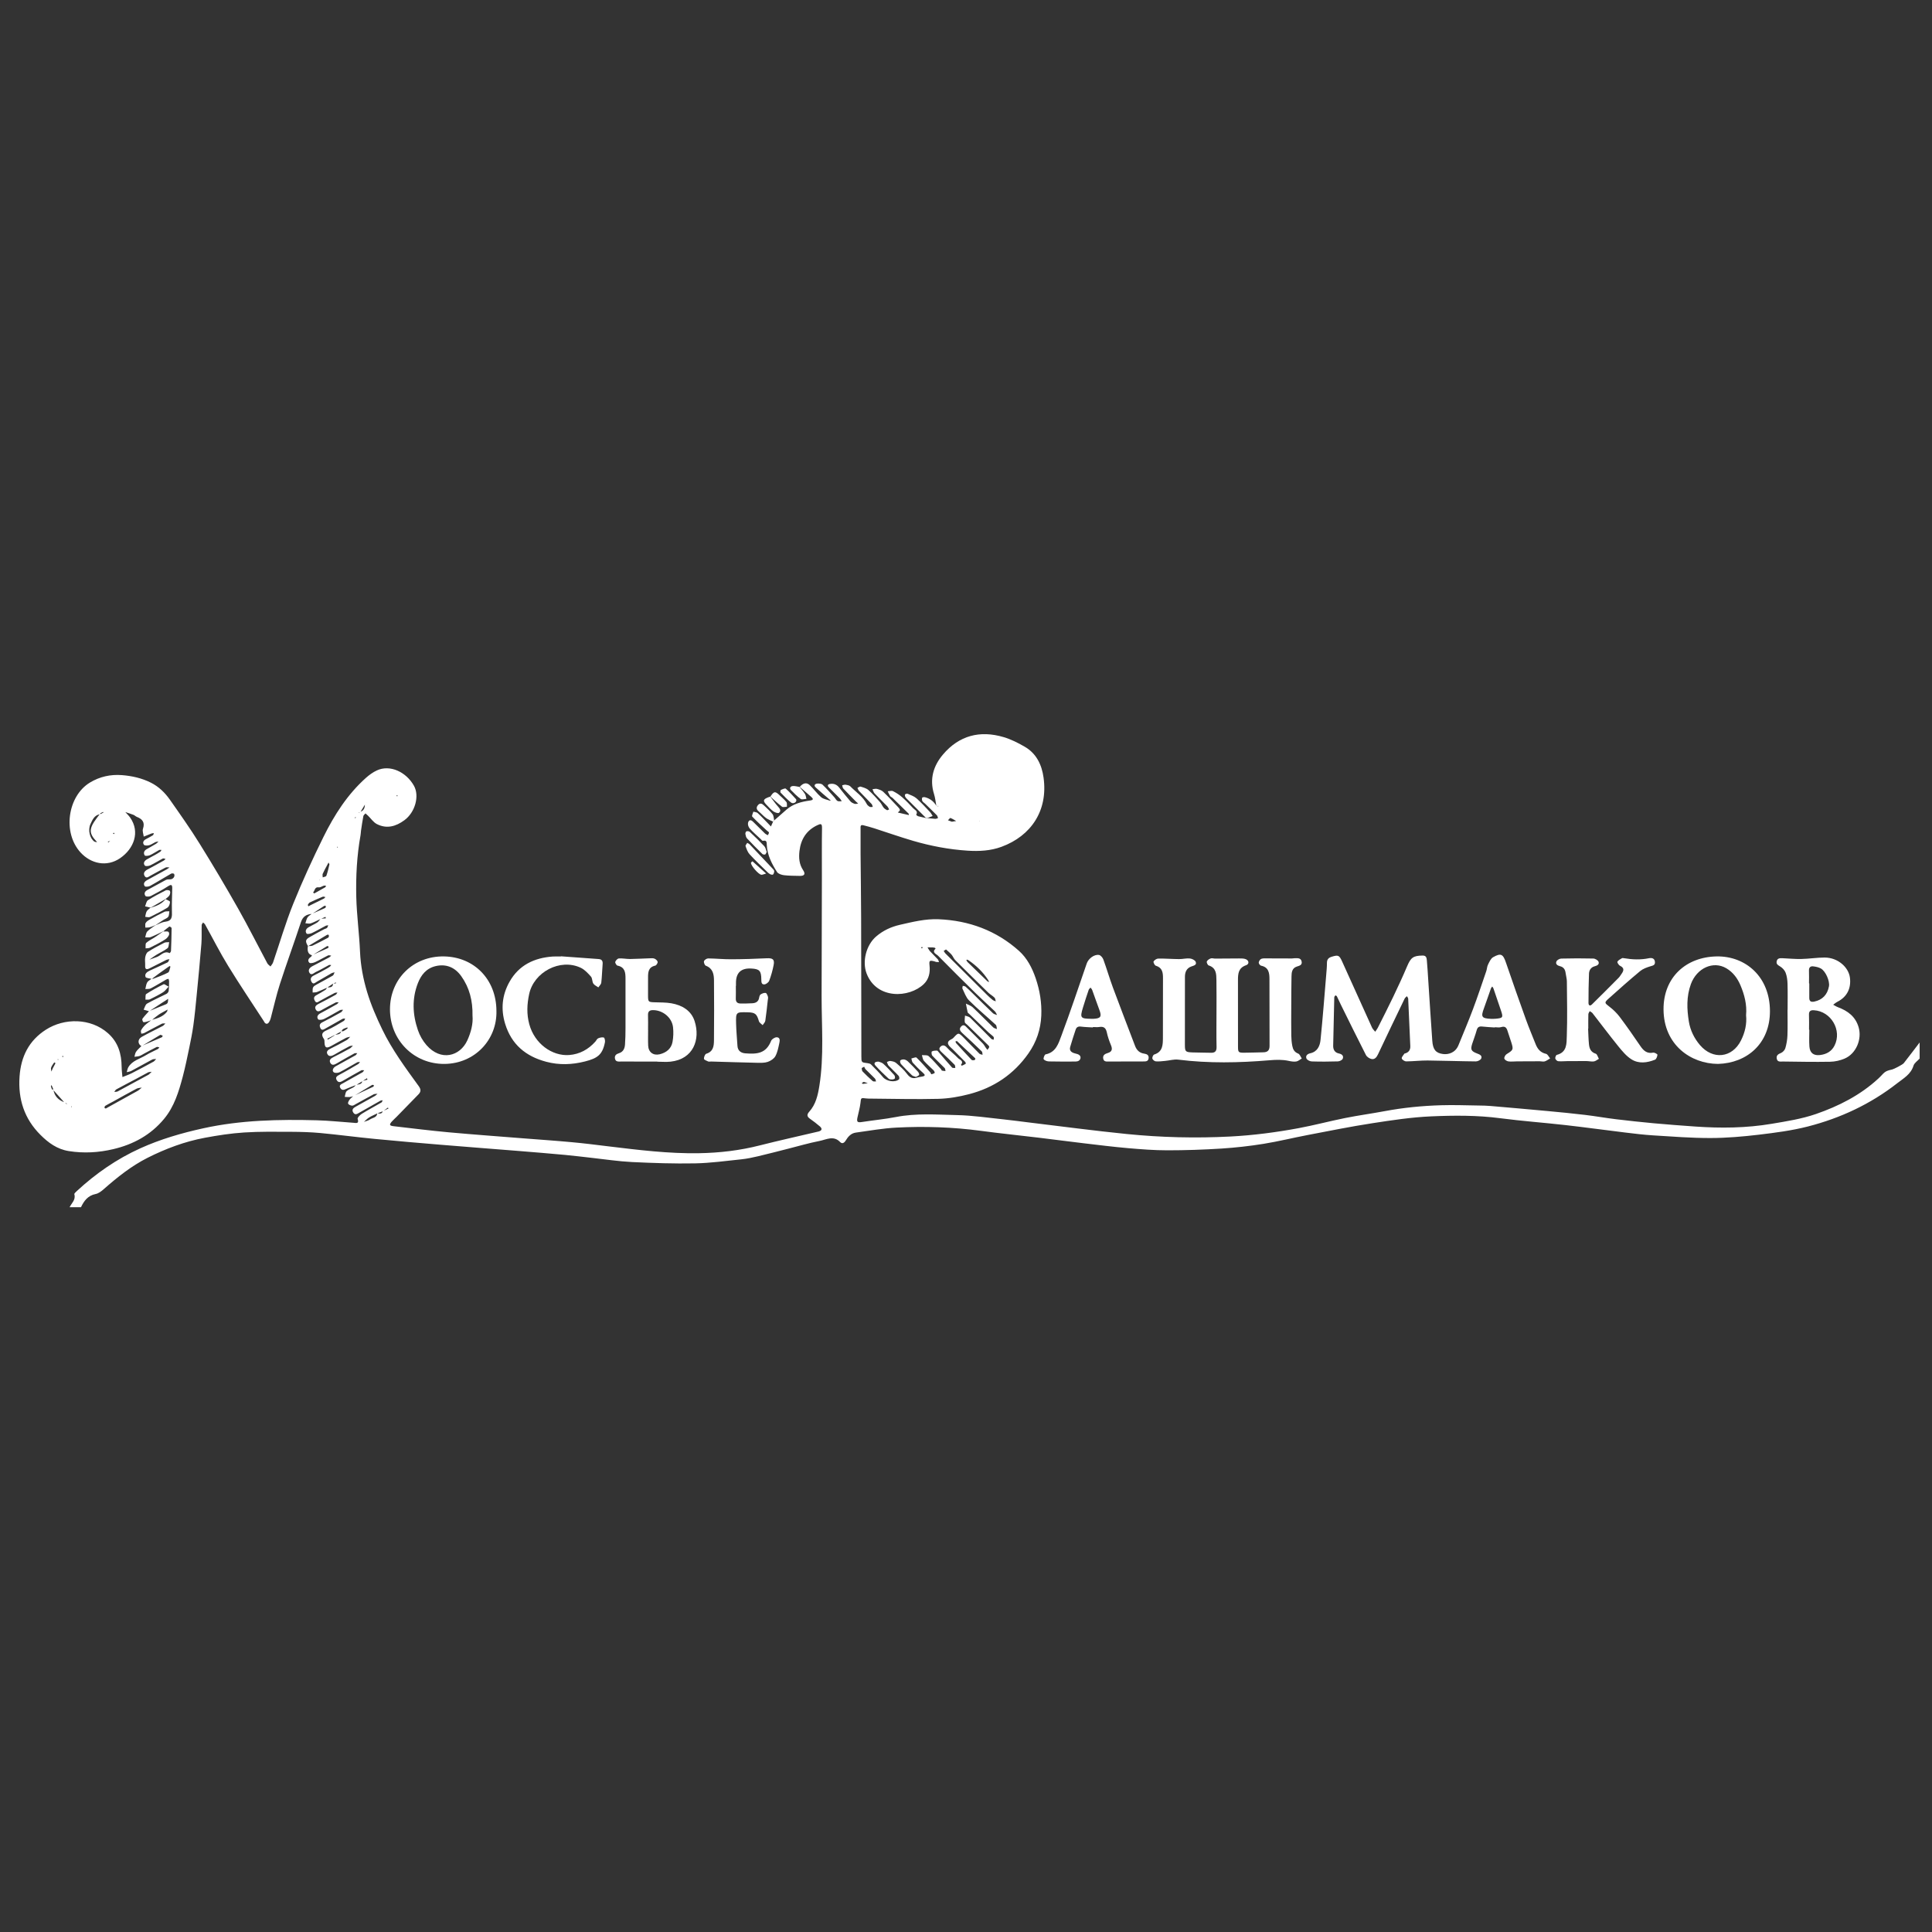 <svg width="100" height="100" viewBox="0 0 100 100" fill="none" xmlns="http://www.w3.org/2000/svg">
<rect x="0" y="0" width="100" height="100" fill="#333333" stroke="none"/>
<path d="M99.352 54.799C99.245 54.918 99.083 55.022 99.042 55.159C98.908 55.607 98.524 55.814 98.199 56.069C96.823 57.145 95.263 57.874 93.575 58.307C92.747 58.519 91.889 58.63 91.037 58.732C90.208 58.83 89.368 58.903 88.534 58.904C87.546 58.906 86.556 58.828 85.569 58.767C85.081 58.737 84.595 58.677 84.109 58.618C83.083 58.494 82.059 58.351 81.033 58.235C79.909 58.108 78.78 58.026 77.659 57.88C76.465 57.723 75.266 57.731 74.073 57.783C73.056 57.828 72.04 57.982 71.031 58.138C69.912 58.31 68.803 58.535 67.692 58.747C66.924 58.893 66.165 59.082 65.394 59.206C64.677 59.321 63.951 59.402 63.226 59.449C62.295 59.508 61.36 59.54 60.425 59.54C59.741 59.54 59.056 59.486 58.375 59.427C57.606 59.36 56.84 59.263 56.075 59.173C55.308 59.083 54.543 58.98 53.777 58.888C52.774 58.767 51.768 58.666 50.767 58.531C49.316 58.337 47.859 58.289 46.4 58.364C45.696 58.4 44.997 58.527 44.297 58.623C44.051 58.657 43.898 58.829 43.776 59.03C43.704 59.149 43.596 59.227 43.486 59.113C43.145 58.756 42.771 58.987 42.421 59.055C41.871 59.163 41.33 59.322 40.785 59.46C40.27 59.59 39.757 59.726 39.24 59.847C38.955 59.914 38.666 59.975 38.375 60.006C37.576 60.089 36.776 60.2 35.975 60.216C34.887 60.236 33.798 60.199 32.711 60.147C32.018 60.113 31.329 60.007 30.638 59.931C30.174 59.88 29.711 59.821 29.247 59.778C28.456 59.705 27.666 59.64 26.875 59.576C25.52 59.467 24.166 59.365 22.812 59.252C21.664 59.157 20.516 59.059 19.369 58.947C18.439 58.857 17.513 58.732 16.582 58.645C16.085 58.599 15.582 58.585 15.082 58.582C14.265 58.579 13.447 58.565 12.634 58.617C11.953 58.661 11.273 58.766 10.602 58.891C9.56 59.086 8.575 59.455 7.632 59.931C6.793 60.355 6.067 60.938 5.366 61.554C5.247 61.659 5.102 61.771 4.953 61.801C4.55 61.881 4.35 62.153 4.192 62.485H3.603C3.705 62.27 3.931 62.105 3.848 61.816C3.836 61.774 3.926 61.695 3.98 61.645C4.956 60.743 6.041 59.99 7.254 59.44C8.301 58.965 9.403 58.645 10.532 58.398C12.474 57.972 14.435 57.935 16.405 57.986C17.035 58.002 17.663 58.073 18.292 58.115C18.424 58.123 18.603 58.183 18.511 57.912C18.491 57.853 18.635 57.706 18.734 57.646C19.064 57.442 19.408 57.26 19.745 57.063C19.777 57.044 19.786 56.988 19.806 56.95C19.767 56.956 19.723 56.954 19.69 56.973C19.324 57.178 18.958 57.384 18.595 57.594C18.487 57.656 18.383 57.733 18.288 57.589C18.191 57.44 18.281 57.353 18.41 57.282C18.741 57.099 19.072 56.916 19.4 56.73C19.452 56.701 19.494 56.653 19.539 56.614C19.47 56.623 19.392 56.614 19.334 56.645C19.028 56.806 18.729 56.977 18.426 57.142C18.361 57.178 18.289 57.233 18.223 57.229C18.15 57.224 18.042 57.179 18.019 57.123C17.997 57.07 18.055 56.972 18.1 56.911C18.153 56.84 18.23 56.788 18.296 56.727C18.641 56.566 18.987 56.407 19.332 56.243C19.346 56.237 19.344 56.191 19.349 56.163C19.319 56.16 19.281 56.144 19.261 56.156C18.941 56.347 18.623 56.541 18.305 56.734C18.233 56.752 18.161 56.778 18.087 56.783C18.006 56.789 17.924 56.777 17.843 56.773C17.874 56.672 17.875 56.543 17.942 56.478C18.037 56.386 18.182 56.346 18.301 56.275C18.351 56.244 18.388 56.192 18.43 56.15C18.562 56.12 18.725 56.141 18.756 55.952C18.844 55.928 18.932 55.905 19.02 55.883C19.011 55.859 19.002 55.834 18.994 55.809C18.917 55.859 18.84 55.91 18.763 55.96C18.654 56.026 18.546 56.092 18.438 56.158C18.268 56.223 18.096 56.281 17.932 56.355C17.814 56.41 17.703 56.458 17.62 56.321C17.522 56.159 17.674 56.115 17.77 56.06C18.098 55.871 18.43 55.691 18.759 55.504C18.797 55.482 18.82 55.432 18.85 55.396C18.798 55.398 18.737 55.382 18.698 55.403C18.385 55.574 18.075 55.752 17.767 55.93C17.647 55.999 17.523 56.068 17.431 55.911C17.338 55.754 17.449 55.693 17.58 55.623C17.904 55.452 18.219 55.264 18.535 55.078C18.575 55.055 18.602 55.008 18.635 54.972C18.587 54.976 18.528 54.963 18.49 54.985C18.188 55.153 17.894 55.334 17.587 55.493C17.505 55.535 17.367 55.55 17.292 55.511C17.17 55.446 17.222 55.276 17.377 55.19C17.718 55.001 18.06 54.815 18.399 54.623C18.438 54.6 18.461 54.55 18.491 54.513C18.441 54.515 18.382 54.502 18.343 54.524C18.039 54.69 17.739 54.861 17.441 55.035C17.322 55.103 17.191 55.172 17.102 55.021C17.019 54.878 17.111 54.789 17.248 54.721C17.539 54.577 17.826 54.424 18.111 54.267C18.172 54.234 18.216 54.17 18.268 54.119C18.204 54.131 18.133 54.13 18.078 54.159C17.82 54.295 17.563 54.434 17.312 54.584C17.176 54.665 17.028 54.711 16.946 54.559C16.872 54.425 16.982 54.335 17.118 54.271C17.401 54.136 17.676 53.984 17.95 53.831C18.019 53.791 18.07 53.719 18.129 53.662C18.056 53.681 17.975 53.687 17.909 53.721C17.651 53.856 17.396 54 17.14 54.141C16.892 54.277 16.81 54.233 16.797 53.964C16.794 53.901 16.8 53.825 16.768 53.78C16.612 53.556 16.656 53.433 16.917 53.322C17.224 53.191 17.507 53.008 17.797 52.841C17.832 52.822 17.844 52.761 17.866 52.719C17.82 52.724 17.766 52.716 17.728 52.737C17.435 52.899 17.148 53.069 16.854 53.23C16.765 53.279 16.652 53.366 16.581 53.21C16.528 53.093 16.534 52.99 16.679 52.917C17.007 52.753 17.328 52.574 17.649 52.396C17.695 52.37 17.721 52.31 17.757 52.265C17.703 52.271 17.641 52.263 17.597 52.286C17.321 52.435 17.055 52.602 16.776 52.74C16.688 52.785 16.506 52.808 16.47 52.761C16.379 52.645 16.439 52.523 16.581 52.449C16.868 52.296 17.151 52.139 17.434 51.978C17.473 51.957 17.497 51.912 17.529 51.878C17.478 51.88 17.42 51.867 17.379 51.887C17.147 52.005 16.919 52.129 16.692 52.254C16.577 52.318 16.439 52.415 16.351 52.266C16.244 52.086 16.399 52.006 16.545 51.932C16.825 51.791 17.101 51.642 17.374 51.489C17.415 51.467 17.435 51.413 17.466 51.372C17.417 51.38 17.362 51.376 17.32 51.397C17.061 51.532 16.803 51.669 16.547 51.812C16.461 51.861 16.378 51.941 16.302 51.812C16.236 51.7 16.225 51.592 16.37 51.514C16.532 51.427 16.69 51.334 16.845 51.234C16.884 51.209 16.903 51.152 16.931 51.11C17.079 51.106 17.238 51.118 17.24 50.902C17.29 50.901 17.34 50.9 17.388 50.899C17.387 50.882 17.385 50.866 17.384 50.85C17.339 50.868 17.293 50.888 17.248 50.907C17.144 50.977 17.041 51.048 16.938 51.117C16.763 51.195 16.59 51.278 16.411 51.346C16.342 51.373 16.259 51.364 16.182 51.372C16.188 51.283 16.168 51.18 16.206 51.106C16.24 51.038 16.33 50.992 16.404 50.95C16.676 50.798 16.955 50.656 17.224 50.498C17.272 50.47 17.288 50.385 17.319 50.325C17.264 50.342 17.204 50.349 17.155 50.377C16.903 50.52 16.657 50.673 16.403 50.812C16.321 50.856 16.218 50.981 16.129 50.828C16.046 50.683 16.08 50.569 16.246 50.49C16.47 50.383 16.685 50.259 16.904 50.141C16.96 50.11 17.017 50.077 17.069 50.038C17.099 50.016 17.12 49.982 17.144 49.952C17.105 49.951 17.058 49.934 17.028 49.95C16.799 50.069 16.579 50.207 16.343 50.312C16.246 50.355 16.111 50.521 16.012 50.343C15.932 50.199 16.036 50.08 16.175 50.007C16.462 49.858 16.749 49.709 17.035 49.557C17.076 49.535 17.108 49.494 17.144 49.462C17.089 49.458 17.021 49.432 16.978 49.454C16.755 49.563 16.541 49.694 16.316 49.797C16.223 49.84 16.057 49.877 16.012 49.832C15.896 49.716 15.98 49.6 16.102 49.517C16.126 49.501 16.135 49.464 16.151 49.437C16.424 49.316 16.698 49.197 16.97 49.074C16.992 49.064 17 49.024 17.015 48.998C16.988 48.987 16.951 48.959 16.936 48.968C16.675 49.125 16.418 49.285 16.159 49.445C15.964 49.404 15.89 49.245 15.937 48.969C16.021 48.961 16.116 48.974 16.188 48.941C16.442 48.823 16.687 48.688 16.935 48.56C16.963 48.545 17 48.53 17.011 48.505C17.026 48.472 17.024 48.428 17.017 48.392C17.015 48.383 16.954 48.372 16.933 48.384C16.602 48.58 16.274 48.778 15.944 48.976C15.794 48.728 15.802 48.637 16.015 48.512C16.264 48.364 16.523 48.232 16.778 48.095C16.825 48.07 16.887 48.063 16.924 48.029C16.959 47.996 16.968 47.938 16.989 47.891C16.947 47.9 16.899 47.899 16.861 47.918C16.623 48.042 16.391 48.178 16.148 48.293C16.066 48.332 15.902 48.362 15.871 48.323C15.78 48.205 15.837 48.076 15.964 47.999C16.111 47.911 16.272 47.844 16.417 47.751C16.49 47.704 16.538 47.62 16.598 47.552C16.688 47.546 16.777 47.539 16.866 47.533C16.86 47.508 16.853 47.483 16.847 47.457L16.606 47.559C16.432 47.639 16.263 47.732 16.084 47.794C16.002 47.822 15.9 47.792 15.807 47.788C15.842 47.686 15.86 47.571 15.918 47.484C15.97 47.406 16.066 47.358 16.143 47.297C16.374 47.197 16.607 47.099 16.835 46.994C16.858 46.983 16.859 46.929 16.871 46.895C16.841 46.892 16.803 46.875 16.784 46.887C16.571 47.023 16.361 47.164 16.15 47.304C15.865 47.323 15.673 47.434 15.576 47.732C15.223 48.804 14.834 49.864 14.487 50.937C14.3 51.516 14.171 52.114 14.013 52.702C13.994 52.773 13.965 52.846 13.924 52.908C13.856 53.008 13.771 53.024 13.689 52.917C13.676 52.9 13.67 52.878 13.659 52.86C13.04 51.906 12.403 50.964 11.809 49.995C11.382 49.299 11.013 48.567 10.616 47.853C10.593 47.812 10.547 47.782 10.512 47.747C10.487 47.791 10.441 47.834 10.439 47.879C10.43 48.201 10.449 48.526 10.424 48.847C10.352 49.745 10.265 50.642 10.177 51.539C10.128 52.052 10.078 52.564 10.008 53.074C9.953 53.466 9.875 53.855 9.794 54.242C9.691 54.736 9.59 55.231 9.462 55.718C9.255 56.499 9.022 57.277 8.491 57.915C7.805 58.742 6.906 59.235 5.86 59.48C5.101 59.659 4.34 59.703 3.563 59.58C2.958 59.485 2.501 59.149 2.096 58.743C1.259 57.911 0.931 56.896 1.012 55.725C1.083 54.691 1.494 53.861 2.378 53.295C3.33 52.685 4.695 52.684 5.592 53.482C6.119 53.95 6.29 54.55 6.296 55.221C6.298 55.398 6.322 55.574 6.337 55.75C6.502 55.682 6.672 55.625 6.83 55.544C7.206 55.353 7.576 55.153 7.946 54.951C8.001 54.921 8.037 54.86 8.082 54.812C8.012 54.822 7.933 54.812 7.875 54.843C7.513 55.035 7.157 55.239 6.795 55.431C6.726 55.468 6.639 55.474 6.561 55.495C6.586 55.412 6.597 55.32 6.639 55.246C6.843 54.892 7.243 54.81 7.561 54.612C7.752 54.492 7.966 54.405 8.167 54.299C8.2 54.282 8.222 54.243 8.249 54.214C8.202 54.205 8.144 54.175 8.11 54.192C7.887 54.303 7.67 54.423 7.45 54.54C7.373 54.581 7.301 54.632 7.22 54.658C7.137 54.685 7.046 54.686 6.958 54.698C6.985 54.609 6.993 54.508 7.045 54.436C7.121 54.328 7.226 54.24 7.319 54.143C7.673 53.992 8.028 53.841 8.381 53.686C8.401 53.676 8.408 53.635 8.422 53.608C8.378 53.593 8.318 53.552 8.292 53.567C7.968 53.757 7.648 53.955 7.327 54.15C7.123 54.045 7.114 53.794 7.333 53.67C7.688 53.469 8.059 53.297 8.42 53.106C8.476 53.077 8.514 53.018 8.561 52.972C8.499 52.977 8.428 52.962 8.378 52.988C8.071 53.144 7.77 53.311 7.465 53.469C7.42 53.492 7.364 53.493 7.313 53.504C7.307 53.445 7.277 53.373 7.301 53.33C7.354 53.232 7.425 53.14 7.505 53.063C7.611 52.964 7.734 52.881 7.85 52.791C8.146 52.712 8.44 52.625 8.639 52.369C8.662 52.34 8.662 52.293 8.673 52.254C8.642 52.272 8.611 52.291 8.578 52.309C8.458 52.378 8.332 52.438 8.218 52.516C8.092 52.602 7.977 52.703 7.858 52.799C7.758 52.831 7.659 52.867 7.557 52.893C7.509 52.905 7.427 52.919 7.411 52.896C7.378 52.852 7.35 52.761 7.374 52.728C7.476 52.589 7.598 52.466 7.712 52.337C8.008 52.217 8.306 52.099 8.601 51.976C8.637 51.961 8.673 51.921 8.685 51.885C8.702 51.826 8.699 51.761 8.704 51.699C8.661 51.727 8.618 51.756 8.575 51.785C8.503 51.83 8.431 51.874 8.361 51.921C8.147 52.061 7.934 52.203 7.721 52.344C7.625 52.315 7.529 52.287 7.433 52.259C7.492 52.151 7.522 51.997 7.612 51.946C7.936 51.761 8.281 51.613 8.614 51.443C8.667 51.416 8.724 51.346 8.73 51.291C8.75 51.123 8.749 50.952 8.752 50.783C8.752 50.744 8.733 50.704 8.722 50.664C8.684 50.675 8.642 50.678 8.609 50.697C8.34 50.851 8.076 51.016 7.801 51.16C7.724 51.2 7.616 51.183 7.523 51.192C7.553 51.077 7.561 50.949 7.619 50.849C7.665 50.769 7.771 50.721 7.85 50.66C7.882 50.659 7.918 50.667 7.947 50.656C8.2 50.555 8.461 50.466 8.7 50.339C8.77 50.301 8.781 50.153 8.816 50.055C8.822 50.039 8.806 50.016 8.799 49.996C8.774 50.01 8.747 50.022 8.723 50.038C8.558 50.155 8.394 50.271 8.23 50.389C8.104 50.48 7.981 50.575 7.857 50.669C7.744 50.637 7.557 50.632 7.534 50.567C7.47 50.397 7.623 50.3 7.764 50.233C8.066 50.091 8.374 49.961 8.672 49.814C8.721 49.79 8.739 49.705 8.77 49.648C8.714 49.66 8.653 49.662 8.604 49.686C8.314 49.829 8.029 49.982 7.739 50.123C7.568 50.206 7.505 50.159 7.514 49.984C7.52 49.841 7.493 49.695 7.516 49.555C7.533 49.453 7.578 49.32 7.656 49.27C7.927 49.095 8.214 48.944 8.503 48.798C8.574 48.761 8.672 48.775 8.758 48.767C8.731 48.873 8.74 49.025 8.671 49.079C8.495 49.217 8.281 49.308 8.088 49.426C7.965 49.501 7.851 49.589 7.733 49.672C7.867 49.623 8.004 49.58 8.137 49.526C8.345 49.443 8.503 49.196 8.781 49.334C8.785 49.337 8.85 49.263 8.851 49.223C8.868 48.828 8.879 48.432 8.882 48.036C8.882 48.008 8.782 47.947 8.768 47.956C8.658 48.032 8.557 48.122 8.454 48.207L8.464 48.198C8.242 48.303 8.024 48.416 7.796 48.506C7.715 48.538 7.61 48.513 7.516 48.513C7.55 48.411 7.556 48.283 7.624 48.212C7.747 48.085 7.907 47.992 8.051 47.884L8.041 47.893C8.211 47.83 8.376 47.73 8.551 47.709C8.927 47.665 8.906 47.429 8.898 47.156C8.887 46.761 8.91 46.366 8.915 45.971C8.916 45.8 8.869 45.762 8.704 45.868C8.415 46.054 8.113 46.221 7.807 46.377C7.731 46.416 7.561 46.42 7.528 46.374C7.446 46.258 7.485 46.139 7.635 46.062C7.952 45.897 8.26 45.716 8.577 45.55C8.637 45.518 8.719 45.511 8.789 45.515C8.947 45.525 9.081 45.369 9.011 45.234C8.998 45.209 8.897 45.197 8.86 45.219C8.494 45.428 8.137 45.652 7.768 45.855C7.693 45.897 7.527 45.913 7.495 45.872C7.401 45.747 7.47 45.634 7.606 45.56C7.947 45.374 8.289 45.186 8.63 44.997C8.68 44.969 8.725 44.931 8.772 44.899C8.703 44.899 8.622 44.877 8.567 44.905C8.306 45.036 8.055 45.184 7.796 45.321C7.698 45.372 7.578 45.494 7.487 45.343C7.401 45.198 7.483 45.084 7.632 45.006C7.919 44.856 8.201 44.697 8.483 44.539C8.517 44.52 8.541 44.486 8.569 44.459C8.522 44.45 8.462 44.419 8.429 44.436C8.209 44.551 8 44.685 7.776 44.791C7.695 44.829 7.534 44.847 7.497 44.802C7.395 44.679 7.476 44.558 7.599 44.483C7.737 44.4 7.883 44.329 8.024 44.25C8.118 44.198 8.212 44.142 8.3 44.081C8.327 44.062 8.34 44.023 8.36 43.993C8.319 43.993 8.27 43.98 8.239 43.996C8.077 44.083 7.926 44.19 7.759 44.265C7.68 44.3 7.517 44.316 7.491 44.276C7.412 44.155 7.456 44.03 7.593 43.952C7.753 43.862 7.914 43.772 8.071 43.677C8.122 43.646 8.159 43.596 8.204 43.554C8.148 43.566 8.088 43.568 8.038 43.59C7.931 43.64 7.833 43.717 7.722 43.748C7.636 43.771 7.49 43.776 7.452 43.727C7.368 43.621 7.42 43.505 7.548 43.437C7.673 43.371 7.798 43.306 7.917 43.231C7.945 43.214 7.948 43.16 7.963 43.122C7.922 43.129 7.878 43.128 7.839 43.143C7.705 43.194 7.573 43.25 7.439 43.303C7.424 43.167 7.361 43.016 7.4 42.898C7.512 42.565 7.371 42.393 7.078 42.279C7.019 42.256 6.972 42.201 6.913 42.178C6.773 42.123 6.628 42.08 6.486 42.032C6.571 42.127 6.665 42.215 6.737 42.318C7.261 43.068 6.931 43.929 6.219 44.418C5.529 44.893 4.703 44.71 4.166 44.12C3.227 43.089 3.502 41.205 4.655 40.505C5.162 40.198 5.722 40.075 6.31 40.12C6.831 40.161 7.341 40.275 7.812 40.512C8.218 40.716 8.538 41.029 8.794 41.393C9.32 42.143 9.851 42.892 10.333 43.67C11.022 44.777 11.687 45.9 12.329 47.034C12.854 47.962 13.332 48.918 13.836 49.859C13.87 49.925 13.944 49.969 14.001 50.024C14.046 49.955 14.107 49.892 14.133 49.817C14.48 48.803 14.779 47.769 15.18 46.775C15.653 45.602 16.184 44.45 16.744 43.316C17.305 42.182 17.984 41.116 18.945 40.258C19.113 40.109 19.303 39.971 19.506 39.877C20.183 39.562 21.022 39.952 21.425 40.669C21.723 41.199 21.487 42.046 20.933 42.453C20.491 42.779 20.016 42.914 19.506 42.654C19.326 42.562 19.202 42.367 19.05 42.221C19.007 42.179 18.961 42.141 18.917 42.102C18.878 42.148 18.817 42.191 18.807 42.243C18.758 42.494 18.723 42.749 18.685 43.002C18.674 43.077 18.676 43.153 18.662 43.226C18.471 44.289 18.415 45.364 18.441 46.437C18.465 47.38 18.595 48.321 18.635 49.265C18.666 49.979 18.8 50.674 19.002 51.347C19.202 52.012 19.483 52.659 19.786 53.286C20.294 54.338 20.99 55.276 21.674 56.22C21.793 56.386 21.794 56.506 21.66 56.644C21.283 57.031 20.905 57.419 20.528 57.806C20.445 57.891 20.353 57.967 20.275 58.057C20.14 58.213 20.159 58.267 20.368 58.291C21.317 58.401 22.266 58.52 23.216 58.607C24.505 58.725 25.797 58.817 27.086 58.92C27.921 58.986 28.757 59.042 29.591 59.119C30.229 59.177 30.866 59.258 31.503 59.336C33.056 59.523 34.61 59.717 36.179 59.69C37.247 59.672 38.3 59.548 39.338 59.283C40.297 59.039 41.263 58.826 42.226 58.599C42.279 58.587 42.333 58.578 42.385 58.562C42.559 58.51 42.556 58.406 42.439 58.305C42.276 58.164 42.102 58.031 41.925 57.907C41.762 57.793 41.756 57.687 41.887 57.541C42.226 57.163 42.332 56.69 42.409 56.211C42.657 54.66 42.524 53.099 42.526 51.541C42.528 49.497 42.536 47.452 42.541 45.407C42.542 44.558 42.533 43.707 42.547 42.857C42.55 42.625 42.487 42.626 42.309 42.71C41.735 42.98 41.45 43.446 41.38 44.05C41.34 44.394 41.362 44.731 41.57 45.041C41.705 45.243 41.633 45.342 41.397 45.336C41.126 45.329 40.852 45.333 40.583 45.301C40.454 45.285 40.28 45.229 40.219 45.135C39.947 44.71 39.716 44.261 39.689 43.743C39.682 43.612 39.703 43.472 39.487 43.521C39.456 43.528 39.405 43.461 39.367 43.424C39.178 43.247 38.981 43.077 38.808 42.886C38.745 42.818 38.702 42.693 38.716 42.605C38.739 42.465 38.839 42.395 38.971 42.525C39.18 42.728 39.384 42.936 39.593 43.139C39.634 43.179 39.692 43.2 39.743 43.231C39.764 43.184 39.807 43.133 39.8 43.091C39.794 43.054 39.73 43.026 39.695 42.993C39.438 42.754 39.176 42.519 38.935 42.265C38.902 42.23 38.971 42.099 38.994 42.012C39.069 42.035 39.164 42.035 39.216 42.082C39.392 42.241 39.553 42.416 39.72 42.586C39.782 42.648 39.842 42.713 39.903 42.778C39.941 42.692 39.979 42.607 40.017 42.522L40.008 42.53C40.034 42.504 40.059 42.479 40.085 42.453L40.076 42.462C40.286 42.277 40.495 42.091 40.706 41.908C41.055 41.604 41.484 41.495 41.928 41.434C42.108 41.408 42.105 41.349 41.989 41.247C41.789 41.069 41.587 40.895 41.385 40.72L41.394 40.729C41.561 40.53 41.746 40.483 41.908 40.635C42.117 40.833 42.285 41.075 42.502 41.262C42.62 41.363 42.805 41.388 42.96 41.444C42.967 41.446 42.983 41.423 42.995 41.412C42.977 41.403 42.956 41.398 42.941 41.385C42.699 41.177 42.453 40.973 42.219 40.756C42.113 40.657 42.175 40.57 42.298 40.559C42.39 40.552 42.517 40.56 42.575 40.616C42.792 40.822 42.988 41.05 43.189 41.271C43.245 41.332 43.281 41.42 43.349 41.458C43.406 41.49 43.494 41.468 43.568 41.471C43.532 41.418 43.504 41.359 43.46 41.315C43.279 41.13 43.093 40.949 42.91 40.765C42.8 40.656 42.848 40.592 42.979 40.574C43.166 40.547 43.317 40.614 43.436 40.764C43.626 41.005 43.817 41.247 44.019 41.479C44.072 41.54 44.16 41.58 44.239 41.606C44.292 41.623 44.358 41.598 44.419 41.591C44.38 41.557 44.339 41.525 44.303 41.488C44.084 41.265 43.863 41.043 43.649 40.815C43.612 40.775 43.609 40.703 43.591 40.646C43.651 40.634 43.715 40.608 43.771 40.617C43.855 40.631 43.958 40.647 44.012 40.702C44.303 40.999 44.668 41.23 44.864 41.616C44.894 41.676 44.959 41.728 45.02 41.762C45.06 41.783 45.123 41.765 45.175 41.765C45.155 41.713 45.149 41.65 45.113 41.613C44.899 41.384 44.676 41.165 44.462 40.938C44.423 40.896 44.407 40.834 44.38 40.782C44.435 40.758 44.501 40.702 44.544 40.715C44.684 40.758 44.841 40.798 44.946 40.89C45.163 41.081 45.355 41.3 45.549 41.517C45.624 41.601 45.666 41.714 45.736 41.803C45.781 41.859 45.848 41.901 45.913 41.934C45.937 41.945 45.984 41.909 46.021 41.894C45.99 41.841 45.968 41.778 45.926 41.735C45.708 41.51 45.481 41.293 45.266 41.065C45.214 41.009 45.195 40.922 45.16 40.85C45.239 40.843 45.325 40.814 45.397 40.834C45.51 40.865 45.635 40.906 45.715 40.982C45.981 41.236 46.229 41.506 46.481 41.772C46.524 41.817 46.576 41.874 46.578 41.928C46.579 41.97 46.509 42.013 46.47 42.056C46.659 42.1 46.849 42.144 47.038 42.188C47.036 42.164 47.045 42.129 47.032 42.116C46.757 41.843 46.479 41.571 46.201 41.302C46.162 41.265 46.1 41.246 46.072 41.205C46.022 41.129 45.989 41.041 45.949 40.958C46.04 40.953 46.149 40.914 46.221 40.95C46.389 41.034 46.552 41.139 46.693 41.262C46.895 41.44 47.082 41.636 47.265 41.834C47.348 41.925 47.535 41.982 47.421 42.172C47.419 42.176 47.485 42.238 47.526 42.249C47.662 42.286 47.801 42.312 47.939 42.343L47.929 42.335C48.088 42.351 48.248 42.372 48.407 42.382C48.454 42.386 48.504 42.36 48.552 42.347C48.533 42.299 48.528 42.238 48.495 42.203C48.293 41.997 48.085 41.796 47.878 41.594C47.832 41.55 47.768 41.515 47.741 41.462C47.716 41.413 47.713 41.339 47.733 41.287C47.741 41.264 47.832 41.252 47.877 41.264C48.139 41.331 48.336 41.485 48.47 41.718C48.498 41.723 48.526 41.73 48.555 41.731C48.565 41.731 48.575 41.722 48.586 41.717C48.546 41.717 48.505 41.717 48.466 41.718C48.427 41.511 48.408 41.298 48.345 41.099C48.104 40.326 48.31 39.641 48.809 39.053C49.643 38.069 50.719 37.788 51.952 38.154C52.331 38.267 52.695 38.451 53.039 38.65C53.651 39.003 53.925 39.595 54.015 40.253C54.25 41.953 53.374 43.265 51.836 43.831C51.27 44.039 50.678 44.069 50.073 44.03C49.114 43.967 48.178 43.789 47.26 43.521C46.584 43.323 45.919 43.088 45.248 42.872C45.063 42.813 44.875 42.763 44.687 42.715C44.516 42.671 44.544 42.807 44.543 42.893C44.539 43.324 44.54 43.754 44.543 44.185C44.552 45.293 44.568 46.401 44.572 47.509C44.579 49.898 44.58 52.288 44.584 54.676C44.584 54.995 44.588 54.992 44.905 55.03C44.967 55.038 45.042 55.053 45.082 55.094C45.295 55.307 45.51 55.521 45.703 55.753C45.883 55.968 46.32 56.047 46.533 55.866C46.56 55.843 46.55 55.726 46.516 55.689C46.348 55.505 46.162 55.339 45.992 55.158C45.947 55.109 45.934 55.033 45.906 54.968C45.966 54.949 46.03 54.907 46.086 54.916C46.187 54.931 46.306 54.952 46.377 55.014C46.581 55.19 46.791 55.37 46.948 55.585C47.095 55.785 47.245 55.848 47.473 55.774C47.555 55.748 47.643 55.739 47.729 55.723C47.903 55.691 47.895 55.637 47.772 55.528C47.585 55.363 47.41 55.186 47.244 55.003C47.197 54.951 47.195 54.859 47.173 54.786C47.264 54.768 47.401 54.704 47.438 54.74C47.687 54.983 47.916 55.246 48.15 55.505C48.176 55.534 48.194 55.605 48.207 55.604C48.268 55.593 48.33 55.571 48.38 55.536C48.39 55.53 48.361 55.439 48.329 55.407C48.161 55.239 47.977 55.085 47.822 54.908C47.758 54.835 47.751 54.712 47.718 54.613C47.835 54.626 47.991 54.598 48.063 54.662C48.294 54.868 48.494 55.108 48.705 55.338C48.726 55.361 48.735 55.409 48.757 55.415C48.816 55.431 48.878 55.431 48.94 55.436C48.926 55.384 48.928 55.317 48.895 55.283C48.684 55.066 48.459 54.862 48.255 54.64C48.213 54.594 48.204 54.441 48.233 54.424C48.305 54.381 48.408 54.378 48.498 54.378C48.529 54.378 48.562 54.433 48.591 54.464C48.82 54.73 49.046 54.998 49.281 55.258C49.309 55.288 49.39 55.271 49.447 55.276C49.435 55.221 49.444 55.146 49.41 55.113C49.199 54.898 48.981 54.688 48.76 54.482C48.659 54.387 48.55 54.289 48.69 54.166C48.803 54.068 48.911 54.106 49.02 54.229C49.192 54.422 49.409 54.575 49.584 54.765C49.667 54.855 49.906 54.907 49.74 55.116C49.739 55.118 49.778 55.164 49.786 55.16C49.855 55.132 49.924 55.101 49.986 55.06C49.996 55.054 49.98 54.985 49.957 54.961C49.746 54.744 49.533 54.531 49.319 54.318C49.264 54.265 49.204 54.217 49.154 54.161C49.041 54.036 49.019 53.917 49.192 53.82C49.248 53.789 49.311 53.761 49.352 53.715C49.607 53.439 49.608 53.435 49.879 53.708C50.152 53.983 50.419 54.265 50.694 54.538C50.732 54.575 50.803 54.578 50.858 54.596C50.845 54.537 50.853 54.456 50.816 54.42C50.484 54.096 50.147 53.775 49.801 53.463C49.684 53.357 49.637 53.251 49.747 53.133C49.881 52.99 49.973 53.11 50.067 53.206C50.333 53.475 50.605 53.739 50.869 54.01C50.934 54.077 50.977 54.165 51.031 54.241C51.055 54.276 51.083 54.309 51.109 54.341C51.142 54.291 51.196 54.241 51.202 54.187C51.205 54.148 51.148 54.099 51.11 54.062C50.763 53.722 50.415 53.385 50.068 53.046C50.022 53.001 49.945 52.958 49.937 52.907C49.922 52.797 49.942 52.681 49.949 52.568C50.038 52.602 50.151 52.615 50.214 52.676C50.586 53.036 50.946 53.408 51.313 53.773C51.34 53.8 51.392 53.802 51.433 53.816C51.433 53.765 51.453 53.696 51.427 53.668C51.347 53.582 51.245 53.516 51.16 53.435C50.822 53.115 50.489 52.791 50.153 52.468C50.13 52.446 50.093 52.426 50.087 52.4C50.052 52.25 50.025 52.097 49.995 51.947C50.112 52.008 50.25 52.047 50.343 52.133C50.706 52.474 51.053 52.832 51.41 53.178C51.457 53.224 51.537 53.236 51.602 53.264C51.582 53.19 51.589 53.089 51.541 53.045C51.082 52.621 50.599 52.22 50.156 51.78C49.997 51.623 49.922 51.382 49.817 51.173C49.799 51.136 49.826 51.076 49.832 51.026C49.881 51.04 49.944 51.04 49.979 51.071C50.109 51.184 50.231 51.306 50.355 51.427C50.701 51.767 51.046 52.111 51.398 52.447C51.449 52.496 51.538 52.508 51.609 52.537C51.572 52.474 51.547 52.397 51.495 52.347C51.169 52.034 50.829 51.731 50.505 51.414C49.849 50.771 49.197 50.123 48.553 49.468C48.465 49.378 48.215 49.304 48.425 49.097C48.426 49.096 48.405 49.062 48.39 49.058C48.349 49.046 48.305 49.039 48.261 49.037C48.177 49.033 48.092 49.036 48.008 49.035C48.051 49.103 48.086 49.178 48.139 49.237C48.27 49.38 48.411 49.513 48.542 49.656C48.575 49.692 48.583 49.751 48.602 49.8C48.553 49.797 48.503 49.797 48.454 49.79C48.423 49.785 48.393 49.767 48.362 49.759C48.11 49.696 48.086 49.72 48.113 49.978C48.152 50.336 48.081 50.679 47.819 50.933C47.063 51.664 45.375 51.736 44.857 50.392C44.616 49.769 44.832 48.916 45.35 48.471C45.709 48.163 46.12 47.972 46.591 47.865C47.249 47.715 47.904 47.552 48.583 47.58C50.158 47.645 51.567 48.166 52.74 49.214C53.16 49.59 53.425 50.1 53.608 50.638C53.821 51.264 53.926 51.906 53.897 52.57C53.865 53.287 53.648 53.93 53.232 54.524C52.472 55.608 51.44 56.299 50.167 56.632C49.647 56.768 49.102 56.862 48.565 56.876C47.401 56.906 46.235 56.872 45.071 56.864C44.995 56.864 44.918 56.864 44.843 56.856C44.549 56.819 44.568 56.819 44.537 57.093C44.508 57.346 44.433 57.594 44.381 57.844C44.334 58.072 44.385 58.11 44.605 58.076C45.193 57.984 45.788 57.93 46.371 57.817C47.421 57.613 48.478 57.694 49.529 57.717C50.342 57.734 51.151 57.857 51.962 57.941C52.382 57.984 52.802 58.044 53.222 58.094C54.917 58.297 56.61 58.525 58.307 58.695C60.094 58.875 61.889 58.919 63.686 58.826C64.874 58.764 66.048 58.61 67.213 58.394C68.023 58.244 68.821 58.029 69.629 57.868C70.31 57.732 70.999 57.639 71.681 57.511C72.645 57.33 73.619 57.236 74.597 57.207C75.249 57.187 75.903 57.213 76.555 57.222C76.751 57.224 76.947 57.229 77.143 57.245C78.127 57.329 79.112 57.415 80.096 57.507C80.745 57.567 81.394 57.63 82.041 57.707C82.578 57.771 83.113 57.867 83.65 57.932C84.298 58.01 84.947 58.08 85.596 58.14C86.311 58.205 87.026 58.259 87.742 58.309C89.069 58.402 90.394 58.389 91.706 58.167C92.474 58.038 93.257 57.915 93.988 57.663C95.171 57.254 96.287 56.688 97.219 55.829C97.536 55.537 97.501 55.445 97.934 55.358C98.019 55.341 98.477 55.108 98.539 55.029C98.816 54.675 99.087 54.316 99.36 53.959V54.799L99.352 54.799ZM18.966 41.55C18.973 41.545 18.98 41.539 18.986 41.533C18.989 41.529 18.988 41.521 18.989 41.515C18.984 41.529 18.979 41.543 18.973 41.557C18.947 41.582 18.922 41.607 18.896 41.632C18.817 41.763 18.737 41.894 18.659 42.025C18.626 42.036 18.593 42.048 18.559 42.059C18.567 42.063 18.577 42.072 18.58 42.07C18.605 42.053 18.628 42.035 18.651 42.018C18.843 41.954 18.884 41.8 18.89 41.626C18.916 41.601 18.941 41.575 18.967 41.55H18.966ZM5.72 43.528C5.675 43.538 5.629 43.548 5.583 43.559C5.589 43.573 5.595 43.588 5.601 43.603C5.64 43.575 5.678 43.548 5.718 43.521C5.718 43.511 5.718 43.503 5.717 43.493C5.717 43.486 5.715 43.48 5.713 43.473C5.716 43.491 5.718 43.51 5.721 43.528H5.72ZM19.814 57.509C19.912 57.465 20.009 57.421 20.108 57.376C20.098 57.36 20.09 57.344 20.08 57.328C19.994 57.391 19.908 57.455 19.822 57.518C19.726 57.554 19.631 57.589 19.535 57.626C19.392 57.695 19.242 57.756 19.107 57.839C19.007 57.9 18.926 57.99 18.837 58.067C18.94 58.029 19.056 58.007 19.144 57.946C19.282 57.85 19.51 57.852 19.53 57.62C19.651 57.646 19.768 57.667 19.815 57.51L19.814 57.509ZM17.659 53.378C17.701 53.374 17.75 53.384 17.785 53.366C17.857 53.329 17.923 53.28 17.99 53.232C17.997 53.227 17.983 53.196 17.98 53.177C17.905 53.206 17.826 53.226 17.758 53.267C17.718 53.291 17.697 53.345 17.667 53.386C17.553 53.448 17.439 53.511 17.325 53.573C17.198 53.636 17.069 53.699 16.942 53.762L16.971 53.81C17.085 53.739 17.199 53.669 17.312 53.597C17.318 53.594 17.315 53.578 17.317 53.566C17.447 53.532 17.616 53.568 17.659 53.379L17.659 53.378ZM2.756 56.42C2.751 56.39 2.75 56.358 2.739 56.33C2.719 56.276 2.694 56.224 2.67 56.171C2.657 56.182 2.631 56.197 2.634 56.206C2.647 56.262 2.659 56.321 2.684 56.372C2.695 56.393 2.737 56.398 2.765 56.411C2.824 56.742 3.028 56.946 3.34 57.056C3.377 57.087 3.413 57.118 3.449 57.149L3.462 57.123L3.333 57.065C3.141 56.85 2.949 56.634 2.757 56.419L2.756 56.42ZM5.17 42.144C4.88 42.196 4.782 42.439 4.681 42.657C4.539 42.965 4.65 43.398 4.886 43.56C4.922 43.585 4.979 43.58 5.027 43.589C5 43.559 4.976 43.529 4.949 43.5C4.644 43.178 4.619 42.928 4.864 42.55C4.957 42.407 5.062 42.275 5.162 42.138C5.183 42.134 5.207 42.134 5.226 42.125C5.271 42.103 5.315 42.076 5.359 42.05C5.352 42.041 5.341 42.025 5.338 42.027C5.293 42.047 5.247 42.066 5.205 42.092C5.189 42.103 5.182 42.127 5.17 42.146V42.144ZM48.966 49.143C48.897 49.188 48.871 49.203 48.846 49.219C48.874 49.262 48.896 49.312 48.932 49.348C49.651 50.065 50.37 50.782 51.091 51.497C51.182 51.588 51.279 51.676 51.38 51.757C51.425 51.792 51.487 51.805 51.541 51.829C51.52 51.764 51.519 51.681 51.476 51.638C51.378 51.54 51.249 51.472 51.149 51.376C50.578 50.82 50.009 50.261 49.445 49.698C49.365 49.618 49.325 49.498 49.251 49.411C49.164 49.312 49.06 49.229 48.966 49.143ZM5.474 57.379C5.521 57.353 5.574 57.321 5.628 57.291C6.128 57.014 6.629 56.74 7.127 56.461C7.205 56.417 7.269 56.349 7.338 56.292C7.246 56.311 7.142 56.311 7.063 56.353C6.653 56.57 6.25 56.798 5.844 57.022C5.711 57.094 5.575 57.161 5.447 57.238C5.42 57.254 5.413 57.304 5.405 57.34C5.403 57.345 5.439 57.359 5.474 57.378L5.474 57.379ZM7.851 55.474C7.744 55.49 7.705 55.487 7.676 55.501C7.467 55.611 7.26 55.727 7.052 55.838C6.709 56.02 6.364 56.199 6.023 56.385C5.977 56.41 5.951 56.472 5.916 56.518C5.975 56.51 6.043 56.516 6.093 56.49C6.626 56.206 7.154 55.919 7.683 55.629C7.727 55.605 7.759 55.561 7.851 55.474ZM50.071 49.671C50.051 49.677 50.033 49.683 50.015 49.689C50.036 49.725 50.051 49.767 50.08 49.796C50.418 50.126 50.758 50.455 51.099 50.782C51.124 50.807 51.165 50.817 51.198 50.833C51.181 50.796 51.167 50.757 51.145 50.722C50.884 50.321 50.547 49.993 50.154 49.719C50.128 49.701 50.098 49.686 50.071 49.67L50.071 49.671ZM50.486 54.81C50.478 54.79 50.477 54.778 50.47 54.771C50.159 54.476 49.848 54.18 49.535 53.888C49.524 53.877 49.482 53.898 49.454 53.904C49.465 53.932 49.468 53.968 49.486 53.989C49.752 54.281 50.018 54.573 50.291 54.859C50.317 54.886 50.389 54.879 50.437 54.873C50.457 54.87 50.472 54.829 50.486 54.809V54.81ZM44.73 55.213C44.65 55.258 44.602 55.275 44.602 55.287C44.609 55.346 44.61 55.421 44.648 55.459C44.815 55.632 44.989 55.798 45.171 55.957C45.206 55.988 45.285 55.971 45.344 55.977C45.326 55.926 45.321 55.861 45.286 55.825C45.13 55.662 44.962 55.51 44.805 55.349C44.768 55.312 44.752 55.254 44.73 55.213ZM15.962 46.91C16.018 46.88 16.046 46.864 16.075 46.85C16.303 46.738 16.533 46.628 16.76 46.513C16.793 46.497 16.815 46.46 16.843 46.432C16.797 46.425 16.744 46.399 16.708 46.413C16.481 46.506 16.257 46.605 16.036 46.71C15.992 46.731 15.961 46.785 15.935 46.83C15.926 46.846 15.95 46.881 15.962 46.911V46.91ZM17.004 44.646C16.973 44.706 16.953 44.74 16.936 44.775C16.858 44.924 16.772 45.071 16.705 45.225C16.682 45.278 16.703 45.35 16.705 45.413C16.77 45.387 16.876 45.375 16.892 45.33C16.96 45.141 17.002 44.945 17.05 44.75C17.055 44.728 17.03 44.7 17.006 44.646H17.004ZM16.883 45.856C16.836 45.848 16.798 45.831 16.77 45.84C16.679 45.866 16.585 45.941 16.503 45.928C16.278 45.896 16.303 46.105 16.206 46.191C16.227 46.21 16.259 46.248 16.267 46.244C16.456 46.141 16.642 46.035 16.828 45.928C16.845 45.919 16.852 45.897 16.883 45.856ZM49.267 42.532C49.355 42.519 49.424 42.507 49.492 42.496C49.393 42.442 49.298 42.376 49.194 42.339C49.169 42.331 49.11 42.416 49.067 42.458C49.136 42.484 49.207 42.51 49.266 42.531L49.267 42.532ZM2.866 55.043C2.858 55.025 2.851 55.007 2.843 54.989C2.824 54.998 2.797 55.002 2.788 55.016C2.736 55.096 2.675 55.175 2.645 55.263C2.625 55.322 2.654 55.396 2.66 55.464C2.684 55.407 2.705 55.35 2.733 55.294C2.775 55.209 2.822 55.127 2.866 55.043ZM44.707 55.997C44.678 56.014 44.641 56.035 44.604 56.057C44.627 56.072 44.65 56.103 44.671 56.101C44.754 56.094 44.835 56.078 44.917 56.065C44.854 56.045 44.791 56.025 44.708 55.997H44.707ZM47.71 49.015C47.699 49.028 47.686 49.04 47.675 49.052C47.69 49.063 47.709 49.086 47.719 49.083C47.737 49.076 47.749 49.054 47.765 49.039C47.747 49.031 47.729 49.024 47.71 49.015ZM5.892 43.174L5.926 43.132C5.912 43.122 5.895 43.102 5.883 43.104C5.87 43.107 5.86 43.129 5.85 43.143C5.864 43.153 5.878 43.163 5.892 43.173V43.174ZM3.286 54.69C3.275 54.677 3.265 54.663 3.251 54.652C3.247 54.65 3.225 54.66 3.225 54.666C3.224 54.681 3.23 54.697 3.232 54.713C3.251 54.706 3.269 54.699 3.287 54.691L3.286 54.69ZM17.488 43.852C17.483 43.844 17.479 43.829 17.473 43.828C17.464 43.827 17.454 43.835 17.444 43.84C17.452 43.852 17.459 43.865 17.467 43.877C17.474 43.87 17.48 43.861 17.487 43.853L17.488 43.852ZM20.56 41.147C20.548 41.161 20.535 41.173 20.527 41.186C20.524 41.191 20.533 41.211 20.538 41.211C20.552 41.212 20.566 41.207 20.579 41.205C20.574 41.187 20.568 41.169 20.561 41.147H20.56ZM18.394 42.287C18.386 42.304 18.377 42.321 18.369 42.339C18.378 42.343 18.387 42.346 18.396 42.351C18.404 42.333 18.411 42.316 18.418 42.298C18.418 42.297 18.403 42.29 18.394 42.287ZM50.687 42.492L50.692 42.508L50.713 42.498L50.688 42.491L50.687 42.492ZM2.995 54.823L2.975 54.844C2.989 54.85 3.002 54.856 3.016 54.862C3.018 54.853 3.025 54.842 3.021 54.836C3.017 54.829 3.004 54.827 2.995 54.824V54.823ZM3.69 57.267C3.687 57.274 3.678 57.285 3.681 57.289C3.685 57.297 3.697 57.3 3.705 57.304C3.71 57.292 3.715 57.279 3.719 57.267H3.689H3.69ZM16.518 45.569C16.532 45.561 16.542 45.555 16.552 45.55C16.545 45.547 16.535 45.54 16.531 45.543C16.525 45.546 16.524 45.556 16.518 45.569Z" fill="white"/>
<path d="M77.372 53.182C77.155 53.167 76.938 53.159 76.722 53.134C76.566 53.116 76.479 53.16 76.435 53.318C76.369 53.555 76.28 53.786 76.203 54.02C76.104 54.324 76.145 54.41 76.453 54.528C76.581 54.576 76.73 54.632 76.668 54.788C76.637 54.864 76.486 54.939 76.391 54.938C75.558 54.931 74.725 54.899 73.892 54.891C73.524 54.888 73.155 54.935 72.785 54.937C72.704 54.937 72.569 54.851 72.555 54.785C72.541 54.714 72.638 54.62 72.691 54.538C72.699 54.524 72.731 54.525 72.751 54.518C72.931 54.456 73.005 54.327 72.997 54.144C72.962 53.329 72.928 52.514 72.888 51.698C72.886 51.651 72.845 51.607 72.822 51.562C72.783 51.603 72.729 51.638 72.705 51.686C72.243 52.645 71.78 53.605 71.327 54.568C71.254 54.722 71.161 54.845 70.994 54.815C70.885 54.795 70.751 54.704 70.701 54.608C70.26 53.746 69.835 52.877 69.406 52.01C69.335 51.865 69.271 51.718 69.199 51.573C69.187 51.548 69.149 51.535 69.123 51.517C69.102 51.55 69.063 51.583 69.062 51.616C69.04 52.453 69.021 53.29 69.005 54.128C69.002 54.333 69.09 54.485 69.306 54.529C69.462 54.561 69.556 54.653 69.501 54.797C69.475 54.867 69.341 54.933 69.254 54.937C68.8 54.951 68.345 54.954 67.891 54.939C67.796 54.936 67.652 54.863 67.622 54.787C67.564 54.645 67.669 54.551 67.819 54.518C68.194 54.435 68.32 54.133 68.351 53.822C68.466 52.7 68.55 51.576 68.645 50.452C68.662 50.249 68.682 50.045 68.682 49.841C68.682 49.66 68.762 49.571 68.934 49.519C69.26 49.421 69.317 49.436 69.461 49.751C69.981 50.896 70.495 52.043 71.016 53.188C71.052 53.268 71.124 53.331 71.18 53.403C71.225 53.336 71.278 53.272 71.314 53.2C71.58 52.671 71.85 52.144 72.105 51.61C72.355 51.087 72.6 50.562 72.826 50.029C73.024 49.562 73.142 49.466 73.641 49.459C73.835 49.457 73.843 49.599 73.855 49.724C73.886 50.065 73.904 50.409 73.927 50.751C73.996 51.791 74.06 52.832 74.135 53.872C74.167 54.319 74.311 54.504 74.683 54.555C74.981 54.596 75.335 54.483 75.491 54.098C75.742 53.48 76.004 52.867 76.238 52.242C76.483 51.59 76.703 50.926 76.929 50.267C76.967 50.156 76.968 50.029 77.02 49.926C77.089 49.787 77.162 49.614 77.284 49.544C77.69 49.314 77.799 49.385 77.95 49.831C78.287 50.819 78.634 51.802 78.987 52.784C79.14 53.208 79.318 53.622 79.482 54.04C79.582 54.293 79.73 54.482 80.023 54.547C80.107 54.565 80.165 54.702 80.234 54.783C80.142 54.837 80.054 54.906 79.955 54.937C79.876 54.96 79.782 54.931 79.695 54.931C79.305 54.931 78.916 54.933 78.527 54.936C78.375 54.937 78.22 54.958 78.072 54.937C77.992 54.926 77.877 54.853 77.864 54.79C77.849 54.724 77.915 54.603 77.982 54.562C78.325 54.348 78.342 54.33 78.229 53.966C78.166 53.761 78.091 53.56 78.028 53.355C77.976 53.184 77.894 53.101 77.695 53.164C77.597 53.195 77.479 53.169 77.37 53.169V53.18L77.372 53.182ZM77.314 52.735C77.314 52.735 77.372 52.734 77.426 52.729C77.789 52.695 77.811 52.663 77.693 52.315C77.564 51.931 77.434 51.546 77.301 51.162C77.289 51.126 77.26 51.095 77.238 51.062C77.216 51.094 77.183 51.124 77.171 51.161C77.049 51.502 76.934 51.847 76.809 52.188C76.643 52.636 76.688 52.709 77.166 52.735C77.198 52.736 77.231 52.735 77.314 52.735Z" fill="white"/>
<path d="M62.965 52.444C62.965 51.873 62.972 51.303 62.962 50.733C62.957 50.423 62.959 50.098 62.563 49.971C62.509 49.954 62.444 49.816 62.464 49.768C62.493 49.697 62.589 49.636 62.67 49.607C62.736 49.584 62.82 49.618 62.896 49.617C63.308 49.616 63.721 49.608 64.133 49.609C64.25 49.609 64.378 49.605 64.483 49.648C64.653 49.717 64.667 49.902 64.499 49.959C64.099 50.094 64.076 50.399 64.077 50.736C64.079 51.876 64.077 53.017 64.079 54.157C64.079 54.471 64.096 54.489 64.41 54.488C64.736 54.487 65.062 54.472 65.389 54.467C65.618 54.464 65.714 54.361 65.712 54.127C65.706 52.976 65.714 51.824 65.707 50.674C65.706 50.367 65.671 50.063 65.272 49.983C65.219 49.972 65.146 49.871 65.152 49.822C65.161 49.751 65.221 49.653 65.284 49.63C65.379 49.593 65.495 49.606 65.603 49.606C66.025 49.606 66.448 49.609 66.871 49.61C66.914 49.61 66.957 49.598 67 49.598C67.15 49.598 67.33 49.565 67.372 49.767C67.411 49.956 67.259 49.984 67.117 50.032C66.878 50.112 66.851 50.327 66.848 50.535C66.838 51.073 66.837 51.611 66.835 52.149C66.833 52.633 66.83 53.117 66.837 53.601C66.84 53.783 66.855 53.967 66.891 54.145C66.925 54.316 67 54.459 67.193 54.533C67.276 54.565 67.319 54.7 67.38 54.787C67.286 54.841 67.197 54.925 67.097 54.942C66.972 54.962 66.836 54.94 66.709 54.912C66.376 54.839 66.049 54.85 65.709 54.879C64.134 55.011 62.56 55.043 60.986 54.847C60.766 54.819 60.535 54.892 60.309 54.912C60.147 54.927 59.984 54.949 59.823 54.936C59.757 54.93 59.66 54.851 59.646 54.79C59.631 54.729 59.687 54.6 59.738 54.583C60.189 54.442 60.19 54.075 60.192 53.717C60.197 52.685 60.192 51.651 60.196 50.619C60.196 50.331 60.159 50.084 59.823 49.984C59.763 49.967 59.685 49.803 59.709 49.764C59.755 49.69 59.869 49.616 59.956 49.615C60.314 49.611 60.673 49.641 61.032 49.643C61.216 49.645 61.402 49.593 61.584 49.61C61.694 49.62 61.849 49.694 61.887 49.781C61.959 49.945 61.796 49.978 61.668 50.023C61.419 50.11 61.333 50.312 61.332 50.557C61.329 51.019 61.332 51.482 61.331 51.945C61.331 52.655 61.329 53.365 61.33 54.075C61.33 54.428 61.357 54.459 61.717 54.473C62.032 54.486 62.348 54.481 62.663 54.491C62.881 54.498 62.974 54.422 62.969 54.19C62.955 53.609 62.965 53.028 62.965 52.447V52.444Z" fill="white"/>
<path d="M92.526 52.267C92.526 51.816 92.536 51.364 92.522 50.914C92.516 50.722 92.49 50.523 92.423 50.347C92.375 50.221 92.261 50.098 92.143 50.026C92.032 49.957 91.935 49.912 91.959 49.767C91.989 49.592 92.125 49.591 92.26 49.597C92.586 49.611 92.912 49.645 93.237 49.637C93.638 49.629 94.038 49.563 94.439 49.562C95.13 49.561 95.68 50.065 95.751 50.597C95.822 51.137 95.617 51.59 95.109 51.849C95.028 51.89 94.959 51.951 94.885 52.004C94.967 52.048 95.047 52.101 95.134 52.134C95.646 52.324 96.04 52.619 96.202 53.171C96.382 53.786 96.077 54.536 95.478 54.792C95.245 54.891 94.979 54.952 94.726 54.956C93.911 54.971 93.095 54.954 92.28 54.944C92.157 54.943 92 54.982 91.965 54.799C91.93 54.626 92.037 54.562 92.186 54.5C92.281 54.46 92.381 54.35 92.409 54.252C92.471 54.038 92.51 53.812 92.518 53.589C92.534 53.149 92.522 52.708 92.522 52.267C92.524 52.267 92.526 52.267 92.527 52.267H92.526ZM93.635 53.299C93.64 53.299 93.645 53.299 93.65 53.299C93.65 53.588 93.634 53.878 93.654 54.167C93.678 54.497 93.869 54.648 94.201 54.609C94.53 54.571 94.801 54.425 94.955 54.119C95.353 53.329 94.777 52.342 93.888 52.29C93.715 52.279 93.624 52.336 93.632 52.526C93.644 52.783 93.635 53.041 93.635 53.299ZM93.635 50.902C93.635 50.902 93.644 50.902 93.648 50.902C93.648 51.149 93.649 51.395 93.648 51.641C93.647 51.829 93.732 51.88 93.916 51.84C94.325 51.753 94.587 51.486 94.667 51.052C94.716 50.781 94.497 50.268 94.246 50.128C94.129 50.063 93.984 50.033 93.848 50.018C93.711 50.002 93.627 50.073 93.632 50.23C93.64 50.454 93.634 50.678 93.634 50.903L93.635 50.902Z" fill="white"/>
<path d="M25.695 52.32C25.735 53.805 24.585 55.049 23.018 55.068C21.416 55.087 20.184 53.827 20.185 52.239C20.186 50.668 21.392 49.479 22.976 49.504C24.541 49.528 25.689 50.694 25.695 52.32ZM24.457 52.581C24.472 51.789 24.298 51.124 23.879 50.532C23.546 50.061 23.083 49.881 22.552 50.005C22.07 50.117 21.797 50.46 21.631 50.885C21.316 51.69 21.355 52.51 21.629 53.315C21.724 53.594 21.88 53.873 22.075 54.095C22.816 54.944 23.809 54.683 24.19 53.847C24.384 53.42 24.492 52.977 24.458 52.581H24.457Z" fill="white"/>
<path d="M88.92 55.068C87.518 55.058 86.114 54.086 86.104 52.248C86.096 50.58 87.275 49.531 88.855 49.504C90.343 49.479 91.612 50.547 91.612 52.343C91.611 54.011 90.429 55.027 88.92 55.068ZM90.377 52.54C90.425 52 90.295 51.493 90.088 51.003C89.933 50.638 89.707 50.327 89.357 50.119C88.679 49.717 87.825 50.105 87.519 50.939C87.286 51.578 87.31 52.232 87.416 52.88C87.488 53.323 87.687 53.737 87.988 54.091C88.655 54.872 89.658 54.765 90.115 53.85C90.319 53.441 90.424 53.002 90.376 52.541L90.377 52.54Z" fill="white"/>
<path d="M82.2 53.242C82.214 53.511 82.217 53.78 82.244 54.047C82.266 54.267 82.335 54.458 82.594 54.539C82.669 54.562 82.705 54.712 82.758 54.804C82.672 54.851 82.59 54.926 82.498 54.939C82.372 54.956 82.239 54.921 82.109 54.92C81.785 54.917 81.46 54.92 81.135 54.923C80.972 54.925 80.809 54.943 80.648 54.927C80.593 54.922 80.512 54.842 80.501 54.785C80.49 54.729 80.538 54.611 80.581 54.6C81.113 54.465 81.084 54.011 81.097 53.639C81.13 52.693 81.109 51.746 81.101 50.799C81.1 50.651 81.053 50.503 81.034 50.353C81.011 50.176 80.929 50.054 80.743 50.009C80.614 49.978 80.5 49.901 80.561 49.764C80.593 49.69 80.722 49.618 80.809 49.616C81.363 49.602 81.917 49.6 82.47 49.614C82.564 49.616 82.704 49.697 82.737 49.776C82.793 49.909 82.679 49.98 82.545 50.013C82.349 50.062 82.253 50.215 82.246 50.394C82.225 50.898 82.221 51.404 82.22 51.908C82.22 52.038 82.293 52.094 82.403 51.985C82.864 51.531 83.323 51.073 83.778 50.613C83.838 50.553 83.881 50.476 83.932 50.405C84.049 50.241 84.084 50.101 83.854 49.989C83.785 49.956 83.697 49.817 83.717 49.777C83.759 49.698 83.867 49.65 83.953 49.596C83.976 49.582 84.017 49.59 84.049 49.595C84.482 49.668 84.912 49.688 85.346 49.598C85.489 49.569 85.641 49.593 85.659 49.788C85.675 49.965 85.546 49.978 85.412 50.019C85.229 50.075 85.035 50.147 84.891 50.266C84.343 50.722 83.809 51.196 83.277 51.673C83.025 51.899 83.046 51.908 83.312 52.113C83.507 52.262 83.689 52.44 83.836 52.635C84.205 53.127 84.558 53.631 84.903 54.14C85.068 54.382 85.245 54.549 85.571 54.484C85.638 54.471 85.792 54.562 85.789 54.593C85.78 54.685 85.732 54.822 85.662 54.85C85.258 55.011 84.822 55.07 84.444 54.831C84.178 54.663 83.963 54.401 83.761 54.153C83.305 53.591 82.873 53.012 82.428 52.441C82.393 52.397 82.332 52.371 82.283 52.336C82.259 52.39 82.214 52.443 82.213 52.498C82.205 52.745 82.209 52.993 82.209 53.241C82.206 53.241 82.203 53.241 82.199 53.241L82.2 53.242Z" fill="white"/>
<path d="M34.027 54.946C33.399 54.946 32.77 54.947 32.142 54.945C32.015 54.945 31.863 54.97 31.83 54.791C31.802 54.633 31.896 54.558 32.038 54.514C32.259 54.447 32.336 54.267 32.35 54.066C32.371 53.787 32.375 53.507 32.376 53.228C32.378 52.367 32.376 51.506 32.376 50.646C32.376 50.34 32.35 50.059 31.962 49.98C31.908 49.969 31.83 49.839 31.846 49.787C31.869 49.713 31.963 49.614 32.032 49.609C32.225 49.596 32.421 49.64 32.615 49.638C32.951 49.634 33.286 49.612 33.622 49.602C33.708 49.599 33.803 49.588 33.878 49.62C33.948 49.649 34.033 49.726 34.04 49.789C34.047 49.85 33.972 49.968 33.916 49.98C33.555 50.059 33.542 50.324 33.543 50.605C33.543 50.917 33.54 51.229 33.542 51.541C33.544 51.855 33.563 51.867 33.871 51.878C34.164 51.889 34.462 51.88 34.749 51.93C35.305 52.027 35.777 52.305 35.953 52.852C36.261 53.808 35.885 54.823 34.71 54.951C34.484 54.975 34.254 54.954 34.025 54.954C34.025 54.952 34.025 54.949 34.025 54.947L34.027 54.946ZM33.542 53.316C33.542 53.316 33.545 53.316 33.546 53.316C33.546 53.584 33.537 53.854 33.549 54.122C33.563 54.461 33.812 54.648 34.145 54.569C34.486 54.486 34.743 54.284 34.809 53.934C34.855 53.684 34.864 53.419 34.836 53.167C34.779 52.674 34.322 52.297 33.822 52.284C33.639 52.279 33.533 52.336 33.541 52.541C33.551 52.799 33.543 53.057 33.543 53.316H33.542Z" fill="white"/>
<path d="M38.087 51.031C38.087 51.246 38.093 51.461 38.085 51.676C38.078 51.852 38.156 51.941 38.331 51.941C38.537 51.941 38.745 51.943 38.951 51.928C39.127 51.915 39.262 51.839 39.293 51.642C39.303 51.581 39.326 51.5 39.37 51.471C39.446 51.423 39.549 51.38 39.631 51.394C39.681 51.403 39.726 51.516 39.748 51.589C39.765 51.647 39.747 51.717 39.739 51.781C39.699 52.133 39.664 52.485 39.612 52.836C39.6 52.916 39.522 52.986 39.474 53.061C39.407 52.993 39.303 52.936 39.281 52.856C39.172 52.479 39.089 52.404 38.694 52.396C38.095 52.383 38.086 52.383 38.1 52.985C38.109 53.37 38.148 53.754 38.171 54.138C38.187 54.392 38.357 54.504 38.579 54.521C39.185 54.567 39.649 54.536 39.913 53.874C39.948 53.785 40.106 53.686 40.204 53.689C40.389 53.694 40.364 53.873 40.338 53.991C40.288 54.221 40.244 54.462 40.134 54.665C40.062 54.798 39.892 54.91 39.741 54.962C39.573 55.02 39.377 55.013 39.193 55.01C38.4 54.993 37.607 54.967 36.814 54.944C36.76 54.942 36.698 54.959 36.652 54.94C36.571 54.906 36.437 54.851 36.436 54.802C36.433 54.713 36.491 54.56 36.558 54.541C36.925 54.429 36.952 54.135 36.955 53.845C36.965 52.812 36.965 51.779 36.956 50.747C36.953 50.429 36.902 50.124 36.533 49.985C36.476 49.964 36.418 49.816 36.439 49.751C36.46 49.685 36.579 49.608 36.654 49.608C37.056 49.612 37.457 49.655 37.859 49.652C38.467 49.65 39.075 49.629 39.683 49.6C40 49.584 40.102 49.657 40.042 49.958C39.989 50.23 39.913 50.501 39.815 50.761C39.783 50.847 39.654 50.946 39.563 50.952C39.401 50.964 39.408 50.812 39.406 50.691C39.4 50.247 39.312 50.154 38.887 50.131C38.359 50.102 38.094 50.348 38.094 50.869C38.094 50.922 38.094 50.977 38.094 51.03C38.092 51.03 38.09 51.03 38.088 51.03L38.087 51.031Z" fill="white"/>
<path d="M56.571 53.18C56.365 53.167 56.157 53.164 55.953 53.137C55.808 53.118 55.72 53.162 55.676 53.294C55.58 53.591 55.478 53.885 55.394 54.186C55.337 54.387 55.461 54.48 55.646 54.525C55.727 54.545 55.822 54.567 55.878 54.621C55.978 54.718 55.922 54.885 55.786 54.928C55.736 54.943 55.679 54.945 55.625 54.945C55.181 54.945 54.739 54.951 54.295 54.939C54.199 54.937 54.069 54.894 54.022 54.825C53.99 54.781 54.066 54.585 54.117 54.575C54.658 54.469 54.789 54.004 54.937 53.61C55.401 52.373 55.818 51.119 56.249 49.87C56.333 49.624 56.631 49.386 56.886 49.429C56.973 49.444 57.075 49.569 57.11 49.665C57.286 50.148 57.43 50.643 57.608 51.125C57.982 52.133 58.37 53.136 58.752 54.14C58.835 54.357 58.982 54.502 59.223 54.536C59.371 54.557 59.476 54.617 59.45 54.786C59.426 54.949 59.29 54.939 59.172 54.94C58.587 54.943 58.001 54.945 57.416 54.944C57.289 54.944 57.133 54.971 57.102 54.792C57.071 54.615 57.191 54.548 57.341 54.503C57.558 54.439 57.589 54.304 57.505 54.103C57.415 53.885 57.336 53.66 57.287 53.429C57.237 53.203 57.126 53.12 56.897 53.157C56.792 53.174 56.68 53.159 56.571 53.159C56.571 53.166 56.571 53.172 56.571 53.179L56.571 53.18ZM56.501 52.733C56.533 52.733 56.566 52.735 56.598 52.733C56.976 52.716 57.035 52.618 56.903 52.271C56.774 51.93 56.658 51.584 56.532 51.242C56.516 51.197 56.475 51.159 56.446 51.117C56.414 51.155 56.366 51.189 56.351 51.233C56.247 51.539 56.146 51.845 56.053 52.153C55.891 52.689 55.922 52.728 56.5 52.733H56.501Z" fill="white"/>
<path d="M29.035 49.498C29.685 49.545 30.335 49.594 30.985 49.64C31.153 49.652 31.206 49.743 31.192 49.899C31.166 50.221 31.159 50.543 31.122 50.863C31.112 50.949 31.023 51.026 30.971 51.107C30.882 51.043 30.765 50.995 30.71 50.909C30.644 50.804 30.665 50.637 30.588 50.549C30.434 50.376 30.263 50.188 30.057 50.091C28.992 49.59 27.631 50.313 27.389 51.455C27.276 51.983 27.254 52.487 27.395 53.011C27.666 54.019 28.576 54.673 29.459 54.608C30.003 54.567 30.453 54.319 30.814 53.915C30.865 53.859 30.897 53.772 30.959 53.744C31.048 53.705 31.164 53.678 31.253 53.702C31.294 53.713 31.328 53.864 31.313 53.942C31.186 54.597 30.921 54.777 30.277 54.941C29.615 55.109 28.947 55.136 28.277 54.958C27.21 54.677 26.471 54.057 26.146 52.991C25.914 52.23 25.987 51.497 26.377 50.809C26.861 49.955 27.648 49.578 28.609 49.51C28.75 49.501 28.892 49.508 29.033 49.508C29.033 49.505 29.033 49.502 29.033 49.498H29.035Z" fill="white"/>
<path d="M38.678 43.626C38.741 43.663 38.774 43.674 38.795 43.696C39.203 44.125 39.608 44.555 40.014 44.986C40.042 45.017 40.076 45.06 40.074 45.097C40.07 45.155 40.052 45.225 40.014 45.264C39.993 45.287 39.911 45.271 39.868 45.251C39.811 45.223 39.76 45.178 39.714 45.134C39.406 44.831 39.091 44.535 38.799 44.217C38.696 44.105 38.642 43.943 38.59 43.795C38.575 43.754 38.645 43.684 38.678 43.625V43.626Z" fill="white"/>
<path d="M47.934 42.344C47.63 42.039 47.326 41.734 47.022 41.428C46.969 41.375 46.909 41.326 46.869 41.265C46.843 41.225 46.825 41.155 46.845 41.121C46.862 41.092 46.946 41.072 46.983 41.087C47.138 41.155 47.31 41.211 47.433 41.318C47.682 41.539 47.906 41.788 48.135 42.029C48.191 42.089 48.227 42.166 48.274 42.234C48.189 42.268 48.106 42.305 48.021 42.334C47.992 42.344 47.956 42.335 47.924 42.335L47.935 42.343L47.934 42.344Z" fill="white"/>
<path d="M39.683 44.095C39.654 44.147 39.64 44.213 39.605 44.227C39.564 44.242 39.488 44.23 39.458 44.2C39.189 43.937 38.924 43.672 38.667 43.398C38.614 43.341 38.594 43.245 38.581 43.164C38.574 43.121 38.605 43.039 38.636 43.029C38.687 43.013 38.77 43.023 38.807 43.056C39.065 43.298 39.32 43.544 39.562 43.802C39.629 43.873 39.643 43.992 39.684 44.095H39.683Z" fill="white"/>
<path d="M8.565 46.537C8.648 46.585 8.8 46.634 8.799 46.682C8.798 46.784 8.747 46.93 8.666 46.98C8.376 47.16 8.07 47.315 7.761 47.464C7.696 47.495 7.598 47.459 7.515 47.454C7.54 47.358 7.545 47.253 7.593 47.171C7.637 47.094 7.725 47.042 7.793 46.98L7.783 46.99C8.085 46.899 8.378 46.793 8.578 46.529L8.565 46.537H8.565Z" fill="white"/>
<path d="M7.794 46.98C7.699 46.958 7.604 46.935 7.509 46.913C7.556 46.805 7.574 46.651 7.656 46.596C7.95 46.405 8.264 46.242 8.578 46.084C8.634 46.056 8.77 46.074 8.794 46.115C8.826 46.17 8.808 46.28 8.771 46.342C8.724 46.42 8.635 46.473 8.564 46.537L8.578 46.529C8.313 46.682 8.048 46.837 7.783 46.99L7.793 46.979L7.794 46.98Z" fill="white"/>
<path d="M8.05 47.884C7.949 47.922 7.851 47.969 7.746 47.996C7.676 48.015 7.597 48.007 7.523 48.011C7.526 47.929 7.501 47.832 7.539 47.771C7.586 47.694 7.677 47.637 7.761 47.59C8.005 47.452 8.252 47.316 8.504 47.196C8.579 47.16 8.677 47.176 8.765 47.168C8.748 47.265 8.76 47.382 8.707 47.453C8.648 47.533 8.531 47.568 8.44 47.627C8.306 47.714 8.173 47.804 8.04 47.894L8.05 47.884Z" fill="white"/>
<path d="M8.452 48.207C8.563 48.239 8.757 48.14 8.756 48.338C8.756 48.435 8.647 48.563 8.552 48.623C8.3 48.784 8.032 48.919 7.764 49.052C7.699 49.085 7.612 49.076 7.535 49.087C7.545 48.989 7.516 48.852 7.57 48.802C7.701 48.682 7.872 48.607 8.022 48.507C8.172 48.408 8.316 48.301 8.462 48.197L8.452 48.206V48.207Z" fill="white"/>
<path d="M45.478 54.95C45.532 54.973 45.649 54.995 45.723 55.064C45.922 55.247 46.106 55.446 46.286 55.646C46.32 55.684 46.334 55.764 46.319 55.814C46.31 55.846 46.23 55.873 46.182 55.874C46.12 55.876 46.036 55.871 45.996 55.833C45.76 55.612 45.524 55.39 45.309 55.148C45.219 55.047 45.26 54.943 45.479 54.95H45.478Z" fill="white"/>
<path d="M8.728 51.068C8.603 51.197 8.538 51.299 8.444 51.356C8.224 51.492 7.994 51.612 7.76 51.724C7.696 51.755 7.606 51.736 7.528 51.74C7.539 51.641 7.514 51.486 7.569 51.449C7.856 51.262 8.16 51.098 8.469 50.945C8.511 50.923 8.607 51.008 8.728 51.069V51.068Z" fill="white"/>
<path d="M40.013 42.528C39.892 42.468 39.761 42.421 39.654 42.343C39.516 42.242 39.403 42.11 39.272 42C39.15 41.898 39.132 41.792 39.235 41.67C39.343 41.545 39.447 41.596 39.54 41.686C39.694 41.834 39.858 41.976 39.987 42.143C40.05 42.225 40.045 42.358 40.071 42.468L40.08 42.459C40.054 42.485 40.028 42.51 40.002 42.536L40.012 42.528H40.013Z" fill="white"/>
<path d="M47.404 55.741C47.321 55.707 47.247 55.699 47.205 55.658C47.01 55.471 46.82 55.28 46.64 55.081C46.6 55.036 46.572 54.925 46.599 54.891C46.634 54.847 46.732 54.829 46.798 54.838C46.867 54.848 46.942 54.891 46.995 54.941C47.173 55.112 47.347 55.291 47.514 55.473C47.552 55.514 47.592 55.605 47.572 55.637C47.538 55.689 47.458 55.712 47.404 55.742V55.741Z" fill="white"/>
<path d="M39.875 41.233C40.061 40.948 40.129 40.941 40.36 41.17C40.475 41.285 40.606 41.387 40.704 41.513C40.746 41.569 40.725 41.673 40.731 41.756C40.645 41.758 40.53 41.796 40.476 41.754C40.262 41.591 40.067 41.403 39.865 41.224L39.875 41.233Z" fill="white"/>
<path d="M41.38 40.724C41.477 40.847 41.583 40.965 41.666 41.096C41.711 41.168 41.716 41.264 41.74 41.35C41.64 41.354 41.509 41.4 41.445 41.354C41.263 41.223 41.102 41.06 40.943 40.899C40.842 40.797 40.917 40.699 41.02 40.687C41.139 40.672 41.266 40.715 41.39 40.733L41.381 40.724H41.38Z" fill="white"/>
<path d="M39.865 41.225C40.001 41.401 40.124 41.587 40.273 41.751C40.375 41.862 40.444 41.975 40.317 42.073C40.267 42.111 40.105 42.05 40.025 41.994C39.895 41.901 39.788 41.776 39.676 41.66C39.473 41.449 39.496 41.368 39.781 41.262C39.811 41.25 39.843 41.243 39.874 41.233L39.864 41.225H39.865Z" fill="white"/>
<path d="M41.219 41.43C41.209 41.544 41.048 41.622 40.94 41.536C40.747 41.382 40.575 41.202 40.402 41.024C40.38 41.002 40.394 40.9 40.415 40.889C40.498 40.851 40.636 40.788 40.674 40.822C40.865 40.989 41.031 41.183 41.205 41.369C41.217 41.383 41.214 41.409 41.219 41.43Z" fill="white"/>
<path d="M39.656 45.213C39.518 45.25 39.458 45.286 39.405 45.277C39.253 45.251 38.88 44.826 38.868 44.665C38.866 44.638 38.948 44.58 38.95 44.582C39.167 44.771 39.38 44.964 39.656 45.213H39.656Z" fill="white"/>
</svg>
